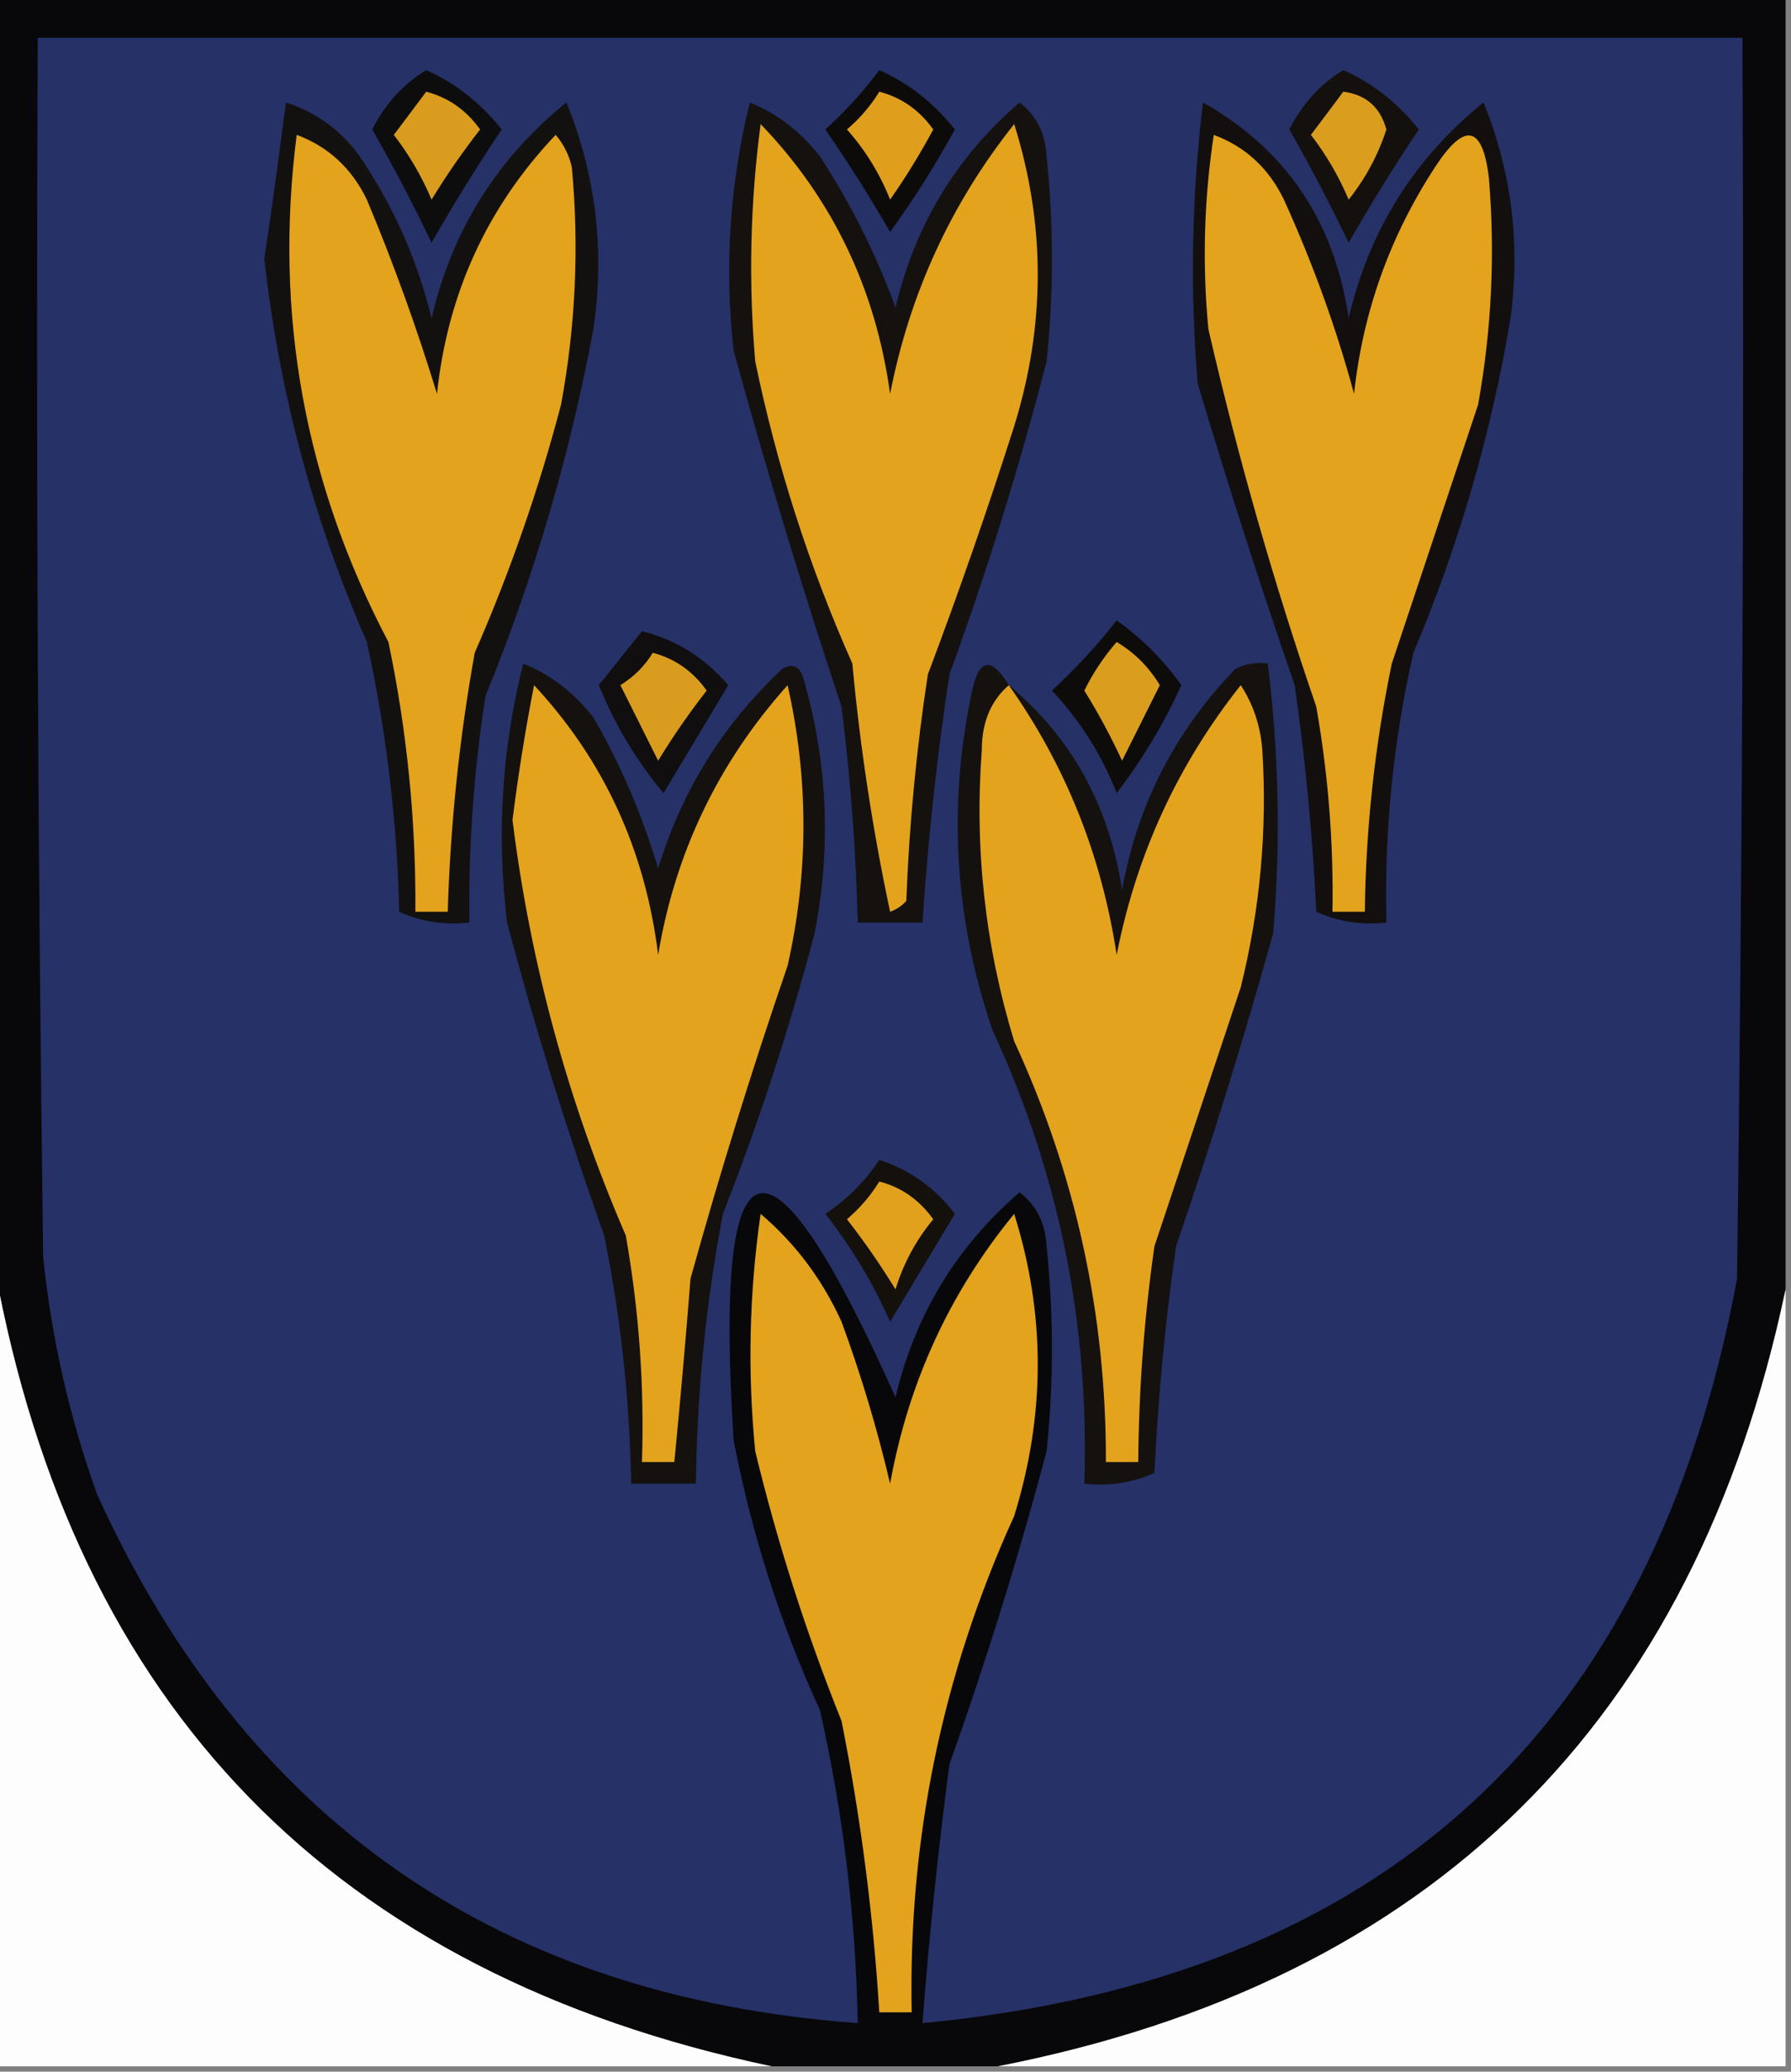 <?xml version="1.0" encoding="UTF-8"?>
<!DOCTYPE svg PUBLIC "-//W3C//DTD SVG 1.1//EN" "http://www.w3.org/Graphics/SVG/1.1/DTD/svg11.dtd">
<svg xmlns="http://www.w3.org/2000/svg" version="1.1" width="166px" height="192px" style="shape-rendering:geometricPrecision; text-rendering:geometricPrecision; image-rendering:optimizeQuality; fill-rule:evenodd; clip-rule:evenodd" xmlns:xlink="http://www.w3.org/1999/xlink">
<rect width="100%" height="100%" fill="#808080" stroke="none"/>
<g><path style="opacity:1" fill="#08080a" d="M -0.5,-0.5 C 54.833,-0.5 110.167,-0.5 165.5,-0.5C 165.5,39.5 165.5,79.5 165.5,119.5C 157.038,159.629 132.705,183.629 92.5,191.5C 85.5,191.5 78.5,191.5 71.5,191.5C 30.927,182.927 6.927,158.261 -0.5,117.5C -0.5,78.167 -0.5,38.833 -0.5,-0.5 Z"/></g>
<g><path style="opacity:1" fill="#253167" d="M 3.5,3.5 C 56.167,3.5 108.833,3.5 161.5,3.5C 161.667,41.835 161.5,80.168 161,118.5C 153.224,160.44 128.057,183.44 85.5,187.5C 86.113,179.484 86.946,171.484 88,163.5C 91.402,153.961 94.402,144.294 97,134.5C 97.667,128.167 97.667,121.833 97,115.5C 96.902,113.381 96.069,111.714 94.5,110.5C 88.632,115.565 84.798,121.898 83,129.5C 71.14,103.003 66.14,104.336 68,133.5C 69.664,142.159 72.331,150.492 76,158.5C 78.154,168.05 79.32,177.716 79.5,187.5C 46.241,185.056 22.741,168.723 9,138.5C 6.441,131.372 4.774,124.038 4,116.5C 3.5,78.835 3.333,41.168 3.5,3.5 Z"/></g>
<g><path style="opacity:1" fill="#0d0b09" d="M 81.5,6.5 C 84.225,7.713 86.559,9.546 88.5,12C 86.698,15.3 84.698,18.467 82.5,21.5C 80.625,18.249 78.625,15.082 76.5,12C 78.373,10.296 80.04,8.463 81.5,6.5 Z"/></g>
<g><path style="opacity:1" fill="#df9f1d" d="M 81.5,8.5 C 83.544,9.031 85.211,10.198 86.5,12C 85.292,14.25 83.959,16.417 82.5,18.5C 81.546,16.092 80.213,13.925 78.5,12C 79.71,10.961 80.71,9.794 81.5,8.5 Z"/></g>
<g><path style="opacity:1" fill="#13100d" d="M 124.5,6.5 C 127.225,7.713 129.559,9.546 131.5,12C 129.208,15.416 127.041,18.916 125,22.5C 123.302,18.937 121.468,15.437 119.5,12C 120.679,9.657 122.346,7.824 124.5,6.5 Z"/></g>
<g><path style="opacity:1" fill="#db9d1e" d="M 124.5,8.5 C 126.595,8.76 127.928,9.926 128.5,12C 127.722,14.39 126.555,16.557 125,18.5C 124.086,16.336 122.919,14.336 121.5,12.5C 122.524,11.148 123.524,9.815 124.5,8.5 Z"/></g>
<g><path style="opacity:1" fill="#0e0d0e" d="M 39.5,6.5 C 42.225,7.713 44.559,9.546 46.5,12C 44.208,15.416 42.041,18.916 40,22.5C 38.287,18.905 36.453,15.405 34.5,12C 35.679,9.657 37.346,7.824 39.5,6.5 Z"/></g>
<g><path style="opacity:1" fill="#d99c1e" d="M 39.5,8.5 C 41.544,9.031 43.211,10.198 44.5,12C 42.877,14.079 41.377,16.246 40,18.5C 39.086,16.336 37.919,14.336 36.5,12.5C 37.524,11.148 38.524,9.815 39.5,8.5 Z"/></g>
<g><path style="opacity:1" fill="#131110" d="M 26.5,9.5 C 29.707,10.532 32.207,12.532 34,15.5C 36.771,19.804 38.771,24.471 40,29.5C 41.903,21.348 46.07,14.681 52.5,9.5C 55.237,16.233 56.071,23.233 55,30.5C 52.818,42.19 49.485,53.523 45,64.5C 43.913,71.46 43.413,78.46 43.5,85.5C 41.208,85.756 39.041,85.423 37,84.5C 36.803,76.067 35.803,67.734 34,59.5C 29.034,48.137 25.868,36.303 24.5,24C 25.215,19.163 25.881,14.33 26.5,9.5 Z"/></g>
<g><path style="opacity:1" fill="#e4a31c" d="M 27.5,12.5 C 30.428,13.591 32.594,15.591 34,18.5C 36.474,24.404 38.641,30.404 40.5,36.5C 41.495,27.182 45.162,19.182 51.5,12.5C 52.251,13.376 52.751,14.376 53,15.5C 53.686,22.875 53.353,30.208 52,37.5C 49.929,45.381 47.262,53.048 44,60.5C 42.573,68.439 41.739,76.439 41.5,84.5C 40.5,84.5 39.5,84.5 38.5,84.5C 38.559,76.082 37.726,67.748 36,59.5C 28.213,44.695 25.38,29.028 27.5,12.5 Z"/></g>
<g><path style="opacity:1" fill="#120f0e" d="M 111.5,9.5 C 119.192,13.847 123.692,20.514 125,29.5C 126.903,21.348 131.07,14.681 137.5,9.5C 140.099,15.913 140.933,22.58 140,29.5C 138.212,40.197 135.212,50.53 131,60.5C 129.123,68.73 128.29,77.063 128.5,85.5C 126.208,85.756 124.041,85.423 122,84.5C 121.664,77.466 120.998,70.466 120,63.5C 116.802,54.239 113.802,44.906 111,35.5C 110.289,26.806 110.456,18.139 111.5,9.5 Z"/></g>
<g><path style="opacity:1" fill="#e3a31c" d="M 112.5,12.5 C 115.428,13.591 117.594,15.591 119,18.5C 121.711,24.478 123.877,30.478 125.5,36.5C 126.32,28.907 128.82,21.907 133,15.5C 135.753,11.265 137.42,11.599 138,16.5C 138.587,23.535 138.254,30.535 137,37.5C 134.333,45.5 131.667,53.5 129,61.5C 127.426,69.089 126.593,76.756 126.5,84.5C 125.5,84.5 124.5,84.5 123.5,84.5C 123.607,78.12 123.107,71.787 122,65.5C 118.058,54.008 114.725,42.341 112,30.5C 111.425,24.478 111.591,18.478 112.5,12.5 Z"/></g>
<g><path style="opacity:1" fill="#0e0c0b" d="M 103.5,57.5 C 105.812,59.145 107.812,61.145 109.5,63.5C 107.831,67.138 105.831,70.472 103.5,73.5C 102.102,69.939 100.102,66.772 97.5,64C 99.706,61.963 101.706,59.797 103.5,57.5 Z"/></g>
<g><path style="opacity:1" fill="#db9d1e" d="M 103.5,59.5 C 105.145,60.479 106.479,61.812 107.5,63.5C 106.333,65.833 105.167,68.167 104,70.5C 102.953,68.238 101.787,66.071 100.5,64C 101.315,62.357 102.315,60.857 103.5,59.5 Z"/></g>
<g><path style="opacity:1" fill="#100e0e" d="M 59.5,58.5 C 62.634,59.279 65.301,60.945 67.5,63.5C 65.496,66.843 63.496,70.176 61.5,73.5C 59.012,70.534 57.012,67.201 55.5,63.5C 56.857,61.814 58.19,60.148 59.5,58.5 Z"/></g>
<g><path style="opacity:1" fill="#d99c1e" d="M 60.5,60.5 C 62.544,61.031 64.211,62.198 65.5,64C 63.877,66.079 62.377,68.246 61,70.5C 59.833,68.167 58.667,65.833 57.5,63.5C 58.77,62.712 59.77,61.712 60.5,60.5 Z"/></g>
<g><path style="opacity:1" fill="#14110f" d="M 93.5,63.5 C 99.314,68.342 102.814,74.675 104,82.5C 105.412,74.598 108.912,67.765 114.5,62C 115.448,61.517 116.448,61.35 117.5,61.5C 118.538,69.806 118.705,78.139 118,86.5C 115.29,96.254 112.29,105.921 109,115.5C 108.002,122.467 107.336,129.467 107,136.5C 104.959,137.423 102.792,137.756 100.5,137.5C 100.991,122.77 98.158,108.77 92,95.5C 88.513,85.332 87.847,74.999 90,64.5C 90.628,61.047 91.795,60.713 93.5,63.5 Z"/></g>
<g><path style="opacity:1" fill="#e4a31c" d="M 93.5,63.5 C 98.767,70.948 102.1,79.281 103.5,88.5C 105.315,79.212 109.149,70.879 115,63.5C 116.163,65.285 116.83,67.285 117,69.5C 117.465,76.918 116.798,84.251 115,91.5C 112.333,99.5 109.667,107.5 107,115.5C 106.048,122.136 105.548,128.803 105.5,135.5C 104.5,135.5 103.5,135.5 102.5,135.5C 102.539,121.862 99.706,108.862 94,96.5C 91.31,87.675 90.31,78.675 91,69.5C 91.002,66.949 91.836,64.949 93.5,63.5 Z"/></g>
<g><path style="opacity:1" fill="#14110f" d="M 69.5,9.5 C 72.056,10.543 74.223,12.21 76,14.5C 78.876,18.919 81.21,23.586 83,28.5C 84.812,20.864 88.645,14.531 94.5,9.5C 96.069,10.714 96.902,12.381 97,14.5C 97.667,20.833 97.667,27.167 97,33.5C 94.456,43.352 91.456,53.019 88,62.5C 86.836,70.135 86.003,77.802 85.5,85.5C 83.5,85.5 81.5,85.5 79.5,85.5C 79.331,78.813 78.831,72.146 78,65.5C 74.379,54.591 71.046,43.591 68,32.5C 67.132,24.721 67.632,17.054 69.5,9.5 Z"/></g>
<g><path style="opacity:1" fill="#e3a31c" d="M 70.5,11.5 C 77.155,18.418 81.155,26.751 82.5,36.5C 84.321,27.186 88.155,18.853 94,11.5C 96.912,20.763 96.912,30.096 94,39.5C 91.527,47.253 88.86,54.919 86,62.5C 84.936,69.458 84.269,76.458 84,83.5C 83.586,83.957 83.086,84.291 82.5,84.5C 80.886,76.927 79.719,69.26 79,61.5C 74.998,52.492 71.998,43.159 70,33.5C 69.364,26.144 69.531,18.811 70.5,11.5 Z"/></g>
<g><path style="opacity:1" fill="#14110e" d="M 48.5,61.5 C 51.056,62.543 53.223,64.21 55,66.5C 57.551,70.935 59.551,75.601 61,80.5C 63.18,73.308 67.013,67.141 72.5,62C 73.484,61.409 74.15,61.742 74.5,63C 76.716,70.741 77.049,78.574 75.5,86.5C 73.172,95.316 70.339,103.983 67,112.5C 65.425,120.764 64.592,129.097 64.5,137.5C 62.5,137.5 60.5,137.5 58.5,137.5C 58.371,129.763 57.538,122.096 56,114.5C 52.6,104.966 49.6,95.299 47,85.5C 46.016,77.345 46.516,69.345 48.5,61.5 Z"/></g>
<g><path style="opacity:1" fill="#e4a31c" d="M 49.5,63.5 C 55.973,70.456 59.806,78.789 61,88.5C 62.576,79.013 66.576,70.68 73,63.5C 74.956,72.16 74.956,80.827 73,89.5C 69.713,99.075 66.713,108.742 64,118.5C 63.554,124.18 63.054,129.846 62.5,135.5C 61.5,135.5 60.5,135.5 59.5,135.5C 59.73,128.445 59.23,121.445 58,114.5C 52.663,102.159 49.163,89.325 47.5,76C 48.03,71.79 48.696,67.623 49.5,63.5 Z"/></g>
<g><path style="opacity:1" fill="#e3a31c" d="M 70.5,112.5 C 73.709,115.228 76.209,118.561 78,122.5C 79.806,127.416 81.306,132.416 82.5,137.5C 84.199,128.107 88.032,119.774 94,112.5C 96.912,121.763 96.912,131.096 94,140.5C 87.341,155.132 84.175,170.465 84.5,186.5C 83.5,186.5 82.5,186.5 81.5,186.5C 80.938,177.429 79.772,168.429 78,159.5C 74.73,151.358 72.064,143.024 70,134.5C 69.274,127.131 69.441,119.798 70.5,112.5 Z"/></g>
<g><path style="opacity:1" fill="#14100c" d="M 81.5,107.5 C 84.34,108.423 86.674,110.09 88.5,112.5C 86.5,115.833 84.5,119.167 82.5,122.5C 80.93,118.925 78.93,115.592 76.5,112.5C 78.521,111.145 80.188,109.479 81.5,107.5 Z"/></g>
<g><path style="opacity:1" fill="#e1a11d" d="M 81.5,109.5 C 83.544,110.031 85.211,111.198 86.5,113C 84.898,114.935 83.731,117.101 83,119.5C 81.623,117.246 80.123,115.08 78.5,113C 79.71,111.961 80.71,110.794 81.5,109.5 Z"/></g>
<g><path style="opacity:1" fill="#fdfdfd" d="M -0.5,117.5 C 6.927,158.261 30.927,182.927 71.5,191.5C 47.5,191.5 23.5,191.5 -0.5,191.5C -0.5,166.833 -0.5,142.167 -0.5,117.5 Z"/></g>
<g><path style="opacity:1" fill="#fdfdfd" d="M 165.5,119.5 C 165.5,143.5 165.5,167.5 165.5,191.5C 141.167,191.5 116.833,191.5 92.5,191.5C 132.705,183.629 157.038,159.629 165.5,119.5 Z"/></g>
</svg>

